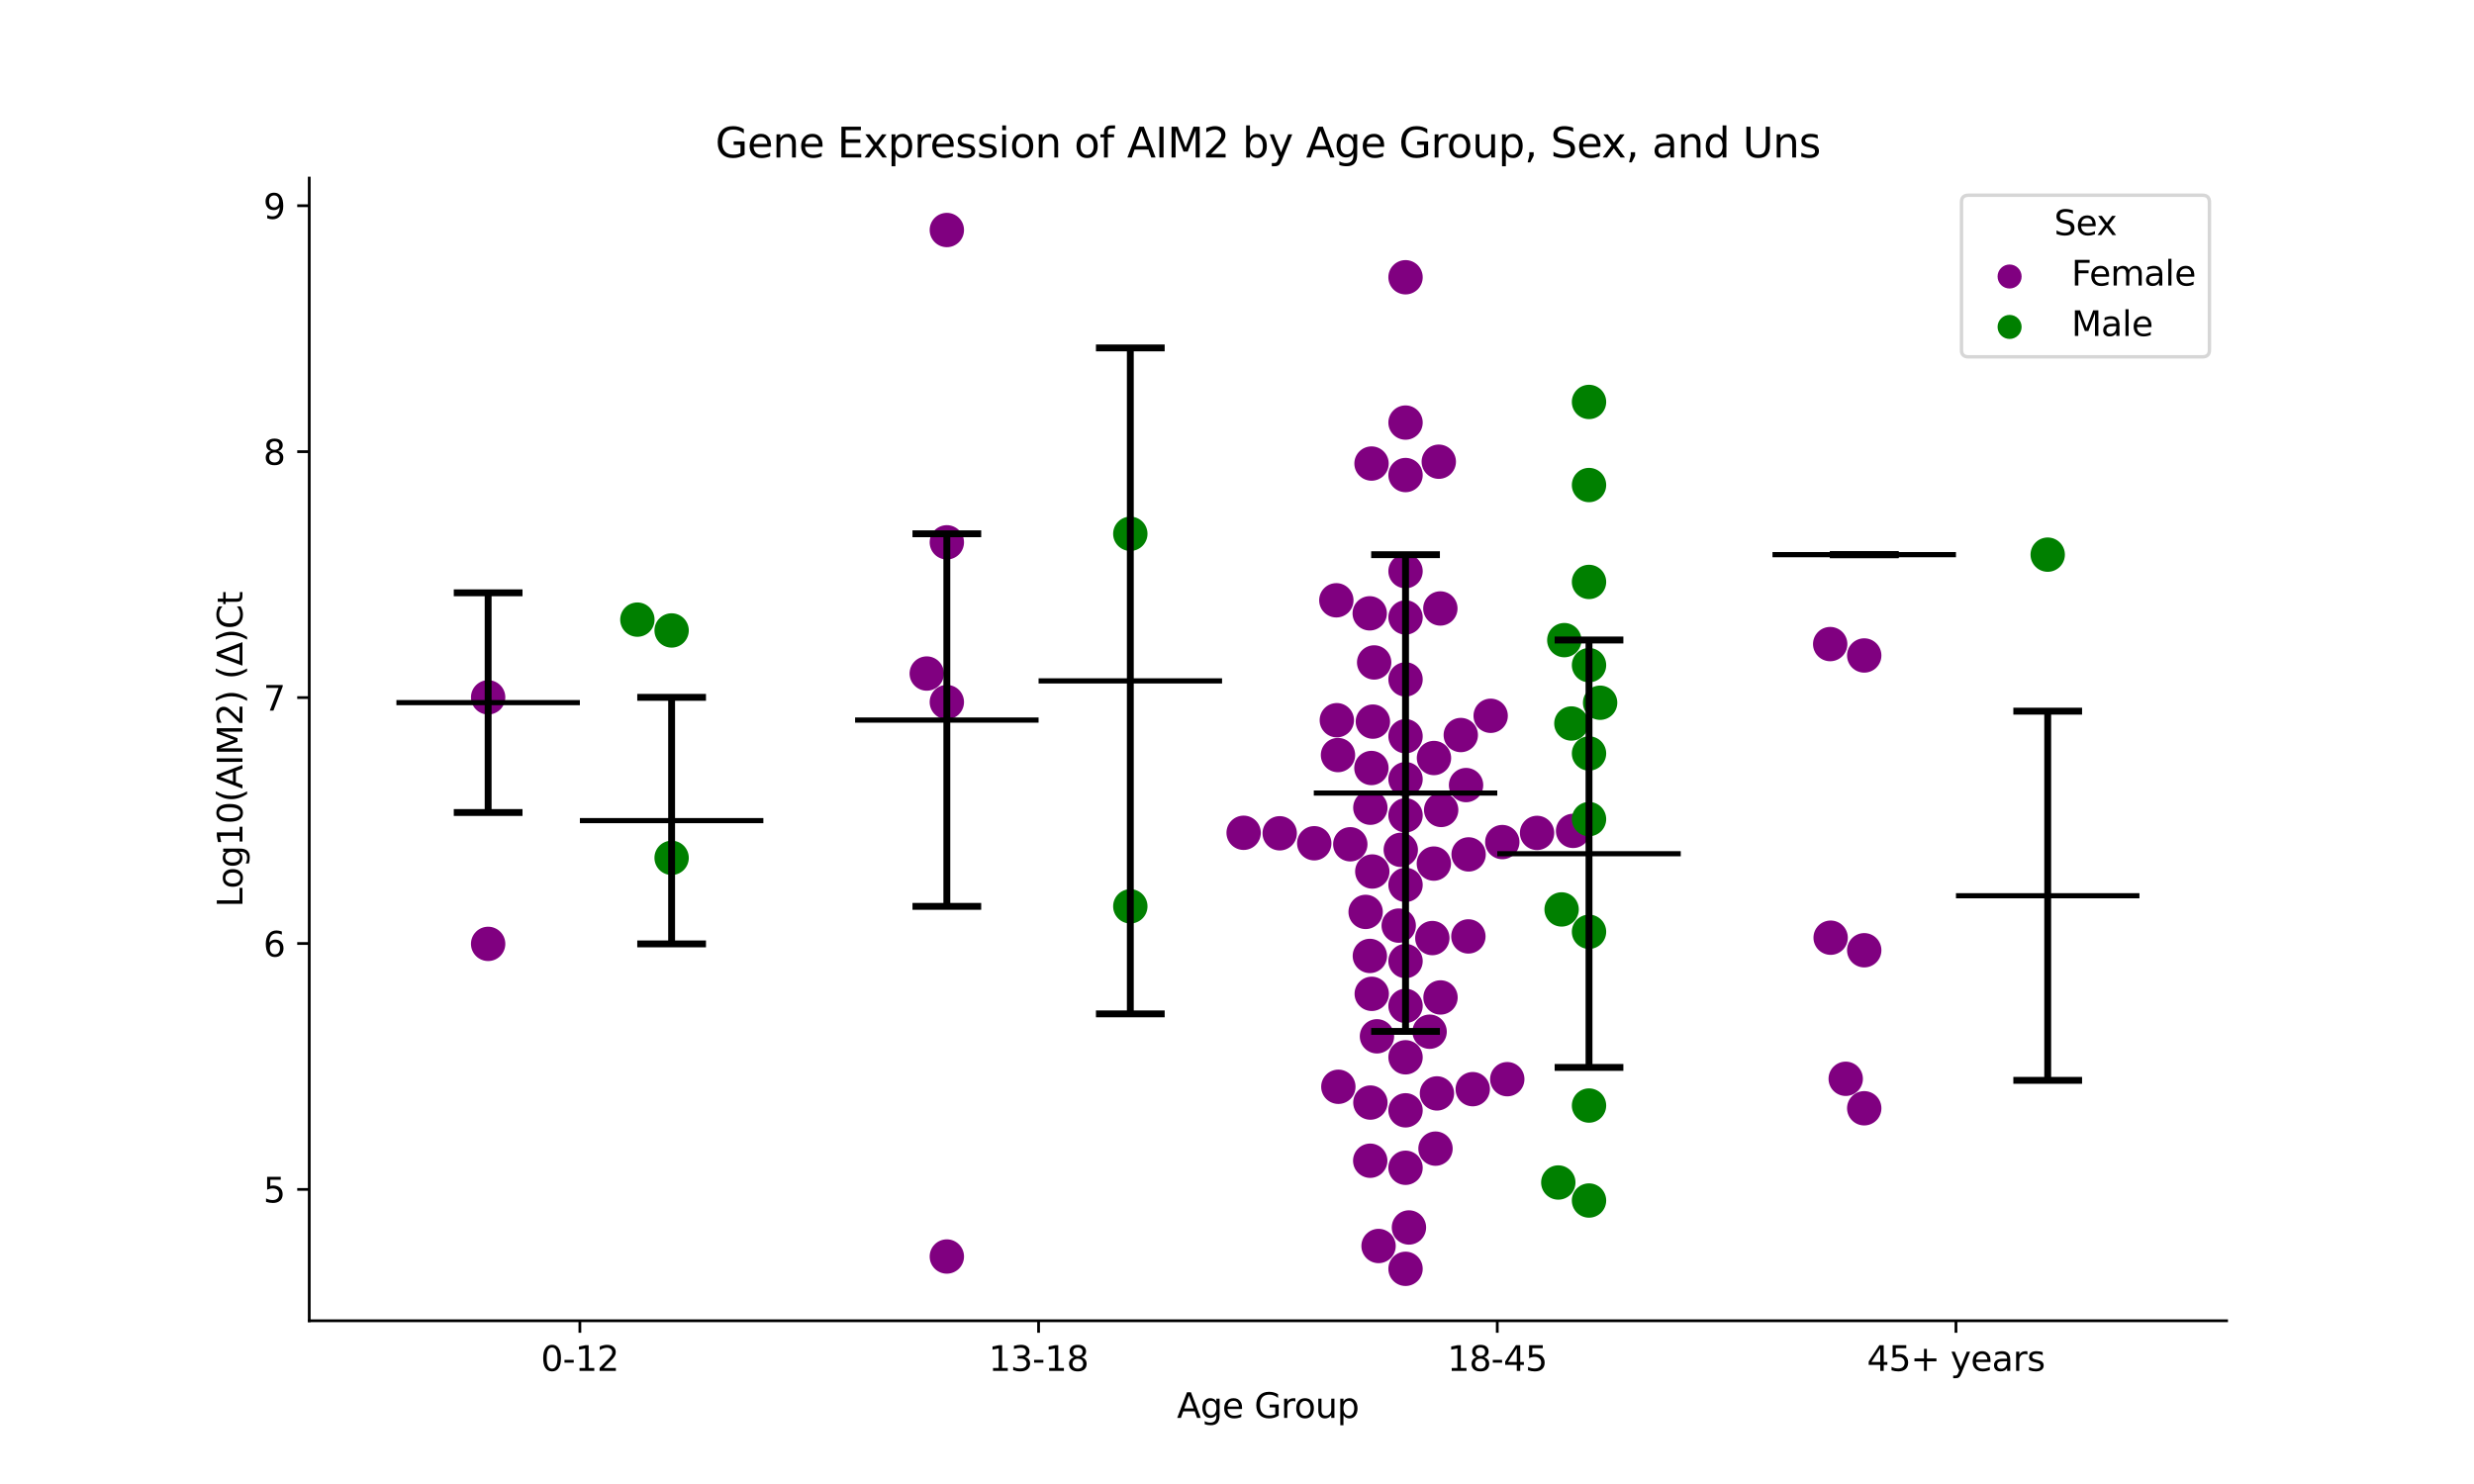 <?xml version="1.0" encoding="utf-8" standalone="no"?>
<!DOCTYPE svg PUBLIC "-//W3C//DTD SVG 1.1//EN"
  "http://www.w3.org/Graphics/SVG/1.1/DTD/svg11.dtd">
<svg xmlns:xlink="http://www.w3.org/1999/xlink" width="720pt" height="432pt" viewBox="0 0 720 432" xmlns="http://www.w3.org/2000/svg" version="1.1">
 <defs>
  <style type="text/css">*{stroke-linejoin: round; stroke-linecap: butt}</style>
 </defs>
 <g id="figure_1">
  <g id="patch_1">
   <path d="M 0 432 
L 720 432 
L 720 0 
L 0 0 
z
" style="fill: #ffffff"/>
  </g>
  <g id="axes_1">
   <g id="patch_2">
    <path d="M 90 384.48 
L 648 384.48 
L 648 51.84 
L 90 51.84 
z
" style="fill: #ffffff"/>
   </g>
   <g id="PathCollection_1">
    <defs>
     <path id="C0_0_aee8a4a859" d="M 0 5 
C 1.326 5 2.598 4.473 3.536 3.536 
C 4.473 2.598 5 1.326 5 -0 
C 5 -1.326 4.473 -2.598 3.536 -3.536 
C 2.598 -4.473 1.326 -5 0 -5 
C -1.326 -5 -2.598 -4.473 -3.536 -3.536 
C -4.473 -2.598 -5 -1.326 -5 0 
C -5 1.326 -4.473 2.598 -3.536 3.536 
C -2.598 4.473 -1.326 5 0 5 
z
"/>
    </defs>
    <g clip-path="url(#pc03e50930d)">
     <use xlink:href="#C0_0_aee8a4a859" x="142.062" y="274.77" style="fill: #800080"/>
    </g>
    <g clip-path="url(#pc03e50930d)">
     <use xlink:href="#C0_0_aee8a4a859" x="142.062" y="202.998" style="fill: #800080"/>
    </g>
   </g>
   <g id="PathCollection_2">
    <defs>
     <path id="C1_0_58b034d33e" d="M 0 5 
C 1.326 5 2.598 4.473 3.536 3.536 
C 4.473 2.598 5 1.326 5 -0 
C 5 -1.326 4.473 -2.598 3.536 -3.536 
C 2.598 -4.473 1.326 -5 0 -5 
C -1.326 -5 -2.598 -4.473 -3.536 -3.536 
C -4.473 -2.598 -5 -1.326 -5 0 
C -5 1.326 -4.473 2.598 -3.536 3.536 
C -2.598 4.473 -1.326 5 0 5 
z
"/>
    </defs>
    <g clip-path="url(#pc03e50930d)">
     <use xlink:href="#C1_0_58b034d33e" x="185.494" y="180.377" style="fill: #008000"/>
    </g>
    <g clip-path="url(#pc03e50930d)">
     <use xlink:href="#C1_0_58b034d33e" x="195.459" y="249.725" style="fill: #008000"/>
    </g>
    <g clip-path="url(#pc03e50930d)">
     <use xlink:href="#C1_0_58b034d33e" x="195.459" y="183.529" style="fill: #008000"/>
    </g>
   </g>
   <g id="PathCollection_3">
    <defs>
     <path id="C2_0_2a447f30e5" d="M 0 5 
C 1.326 5 2.598 4.473 3.536 3.536 
C 4.473 2.598 5 1.326 5 -0 
C 5 -1.326 4.473 -2.598 3.536 -3.536 
C 2.598 -4.473 1.326 -5 0 -5 
C -1.326 -5 -2.598 -4.473 -3.536 -3.536 
C -4.473 -2.598 -5 -1.326 -5 0 
C -5 1.326 -4.473 2.598 -3.536 3.536 
C -2.598 4.473 -1.326 5 0 5 
z
"/>
    </defs>
    <g clip-path="url(#pc03e50930d)">
     <use xlink:href="#C2_0_2a447f30e5" x="275.555" y="365.778" style="fill: #800080"/>
    </g>
    <g clip-path="url(#pc03e50930d)">
     <use xlink:href="#C2_0_2a447f30e5" x="275.555" y="157.874" style="fill: #800080"/>
    </g>
    <g clip-path="url(#pc03e50930d)">
     <use xlink:href="#C2_0_2a447f30e5" x="269.709" y="196.072" style="fill: #800080"/>
    </g>
    <g clip-path="url(#pc03e50930d)">
     <use xlink:href="#C2_0_2a447f30e5" x="275.555" y="66.96" style="fill: #800080"/>
    </g>
    <g clip-path="url(#pc03e50930d)">
     <use xlink:href="#C2_0_2a447f30e5" x="275.555" y="204.379" style="fill: #800080"/>
    </g>
   </g>
   <g id="PathCollection_4">
    <defs>
     <path id="C3_0_8be2eadb2b" d="M 0 5 
C 1.326 5 2.598 4.473 3.536 3.536 
C 4.473 2.598 5 1.326 5 -0 
C 5 -1.326 4.473 -2.598 3.536 -3.536 
C 2.598 -4.473 1.326 -5 0 -5 
C -1.326 -5 -2.598 -4.473 -3.536 -3.536 
C -4.473 -2.598 -5 -1.326 -5 0 
C -5 1.326 -4.473 2.598 -3.536 3.536 
C -2.598 4.473 -1.326 5 0 5 
z
"/>
    </defs>
    <g clip-path="url(#pc03e50930d)">
     <use xlink:href="#C3_0_8be2eadb2b" x="328.952" y="263.84" style="fill: #008000"/>
    </g>
    <g clip-path="url(#pc03e50930d)">
     <use xlink:href="#C3_0_8be2eadb2b" x="328.952" y="155.391" style="fill: #008000"/>
    </g>
   </g>
   <g id="PathCollection_5">
    <defs>
     <path id="C4_0_2724efb2d2" d="M 0 5 
C 1.326 5 2.598 4.473 3.536 3.536 
C 4.473 2.598 5 1.326 5 -0 
C 5 -1.326 4.473 -2.598 3.536 -3.536 
C 2.598 -4.473 1.326 -5 0 -5 
C -1.326 -5 -2.598 -4.473 -3.536 -3.536 
C -4.473 -2.598 -5 -1.326 -5 0 
C -5 1.326 -4.473 2.598 -3.536 3.536 
C -2.598 4.473 -1.326 5 0 5 
z
"/>
    </defs>
    <g clip-path="url(#pc03e50930d)">
     <use xlink:href="#C4_0_2724efb2d2" x="409.048" y="339.946" style="fill: #800080"/>
    </g>
    <g clip-path="url(#pc03e50930d)">
     <use xlink:href="#C4_0_2724efb2d2" x="389.391" y="219.803" style="fill: #800080"/>
    </g>
    <g clip-path="url(#pc03e50930d)">
     <use xlink:href="#C4_0_2724efb2d2" x="427.337" y="272.597" style="fill: #800080"/>
    </g>
    <g clip-path="url(#pc03e50930d)">
     <use xlink:href="#C4_0_2724efb2d2" x="428.607" y="317.059" style="fill: #800080"/>
    </g>
    <g clip-path="url(#pc03e50930d)">
     <use xlink:href="#C4_0_2724efb2d2" x="409.048" y="279.77" style="fill: #800080"/>
    </g>
    <g clip-path="url(#pc03e50930d)">
     <use xlink:href="#C4_0_2724efb2d2" x="409.048" y="214.321" style="fill: #800080"/>
    </g>
    <g clip-path="url(#pc03e50930d)">
     <use xlink:href="#C4_0_2724efb2d2" x="399.916" y="192.843" style="fill: #800080"/>
    </g>
    <g clip-path="url(#pc03e50930d)">
     <use xlink:href="#C4_0_2724efb2d2" x="409.048" y="323.221" style="fill: #800080"/>
    </g>
    <g clip-path="url(#pc03e50930d)">
     <use xlink:href="#C4_0_2724efb2d2" x="416.849" y="273.077" style="fill: #800080"/>
    </g>
    <g clip-path="url(#pc03e50930d)">
     <use xlink:href="#C4_0_2724efb2d2" x="397.436" y="265.461" style="fill: #800080"/>
    </g>
    <g clip-path="url(#pc03e50930d)">
     <use xlink:href="#C4_0_2724efb2d2" x="399.153" y="134.944" style="fill: #800080"/>
    </g>
    <g clip-path="url(#pc03e50930d)">
     <use xlink:href="#C4_0_2724efb2d2" x="409.048" y="226.819" style="fill: #800080"/>
    </g>
    <g clip-path="url(#pc03e50930d)">
     <use xlink:href="#C4_0_2724efb2d2" x="409.048" y="257.592" style="fill: #800080"/>
    </g>
    <g clip-path="url(#pc03e50930d)">
     <use xlink:href="#C4_0_2724efb2d2" x="407.665" y="247.399" style="fill: #800080"/>
    </g>
    <g clip-path="url(#pc03e50930d)">
     <use xlink:href="#C4_0_2724efb2d2" x="417.323" y="220.665" style="fill: #800080"/>
    </g>
    <g clip-path="url(#pc03e50930d)">
     <use xlink:href="#C4_0_2724efb2d2" x="426.663" y="228.541" style="fill: #800080"/>
    </g>
    <g clip-path="url(#pc03e50930d)">
     <use xlink:href="#C4_0_2724efb2d2" x="398.665" y="278.28" style="fill: #800080"/>
    </g>
    <g clip-path="url(#pc03e50930d)">
     <use xlink:href="#C4_0_2724efb2d2" x="400.734" y="301.677" style="fill: #800080"/>
    </g>
    <g clip-path="url(#pc03e50930d)">
     <use xlink:href="#C4_0_2724efb2d2" x="399.214" y="289.31" style="fill: #800080"/>
    </g>
    <g clip-path="url(#pc03e50930d)">
     <use xlink:href="#C4_0_2724efb2d2" x="389.054" y="209.655" style="fill: #800080"/>
    </g>
    <g clip-path="url(#pc03e50930d)">
     <use xlink:href="#C4_0_2724efb2d2" x="457.809" y="241.874" style="fill: #800080"/>
    </g>
    <g clip-path="url(#pc03e50930d)">
     <use xlink:href="#C4_0_2724efb2d2" x="409.048" y="80.713" style="fill: #800080"/>
    </g>
    <g clip-path="url(#pc03e50930d)">
     <use xlink:href="#C4_0_2724efb2d2" x="419.182" y="177.128" style="fill: #800080"/>
    </g>
    <g clip-path="url(#pc03e50930d)">
     <use xlink:href="#C4_0_2724efb2d2" x="418.188" y="318.3" style="fill: #800080"/>
    </g>
    <g clip-path="url(#pc03e50930d)">
     <use xlink:href="#C4_0_2724efb2d2" x="407.064" y="269.452" style="fill: #800080"/>
    </g>
    <g clip-path="url(#pc03e50930d)">
     <use xlink:href="#C4_0_2724efb2d2" x="399.376" y="253.699" style="fill: #800080"/>
    </g>
    <g clip-path="url(#pc03e50930d)">
     <use xlink:href="#C4_0_2724efb2d2" x="398.809" y="235.128" style="fill: #800080"/>
    </g>
    <g clip-path="url(#pc03e50930d)">
     <use xlink:href="#C4_0_2724efb2d2" x="399.118" y="223.57" style="fill: #800080"/>
    </g>
    <g clip-path="url(#pc03e50930d)">
     <use xlink:href="#C4_0_2724efb2d2" x="438.655" y="314.156" style="fill: #800080"/>
    </g>
    <g clip-path="url(#pc03e50930d)">
     <use xlink:href="#C4_0_2724efb2d2" x="409.048" y="237.345" style="fill: #800080"/>
    </g>
    <g clip-path="url(#pc03e50930d)">
     <use xlink:href="#C4_0_2724efb2d2" x="409.048" y="369.36" style="fill: #800080"/>
    </g>
    <g clip-path="url(#pc03e50930d)">
     <use xlink:href="#C4_0_2724efb2d2" x="410.04" y="357.323" style="fill: #800080"/>
    </g>
    <g clip-path="url(#pc03e50930d)">
     <use xlink:href="#C4_0_2724efb2d2" x="398.818" y="320.967" style="fill: #800080"/>
    </g>
    <g clip-path="url(#pc03e50930d)">
     <use xlink:href="#C4_0_2724efb2d2" x="372.43" y="242.578" style="fill: #800080"/>
    </g>
    <g clip-path="url(#pc03e50930d)">
     <use xlink:href="#C4_0_2724efb2d2" x="409.048" y="292.815" style="fill: #800080"/>
    </g>
    <g clip-path="url(#pc03e50930d)">
     <use xlink:href="#C4_0_2724efb2d2" x="401.199" y="362.717" style="fill: #800080"/>
    </g>
    <g clip-path="url(#pc03e50930d)">
     <use xlink:href="#C4_0_2724efb2d2" x="417.768" y="334.375" style="fill: #800080"/>
    </g>
    <g clip-path="url(#pc03e50930d)">
     <use xlink:href="#C4_0_2724efb2d2" x="388.91" y="174.751" style="fill: #800080"/>
    </g>
    <g clip-path="url(#pc03e50930d)">
     <use xlink:href="#C4_0_2724efb2d2" x="398.771" y="337.893" style="fill: #800080"/>
    </g>
    <g clip-path="url(#pc03e50930d)">
     <use xlink:href="#C4_0_2724efb2d2" x="392.974" y="245.773" style="fill: #800080"/>
    </g>
    <g clip-path="url(#pc03e50930d)">
     <use xlink:href="#C4_0_2724efb2d2" x="409.048" y="123.015" style="fill: #800080"/>
    </g>
    <g clip-path="url(#pc03e50930d)">
     <use xlink:href="#C4_0_2724efb2d2" x="416.054" y="300.336" style="fill: #800080"/>
    </g>
    <g clip-path="url(#pc03e50930d)">
     <use xlink:href="#C4_0_2724efb2d2" x="398.623" y="178.547" style="fill: #800080"/>
    </g>
    <g clip-path="url(#pc03e50930d)">
     <use xlink:href="#C4_0_2724efb2d2" x="409.048" y="197.778" style="fill: #800080"/>
    </g>
    <g clip-path="url(#pc03e50930d)">
     <use xlink:href="#C4_0_2724efb2d2" x="409.048" y="138.29" style="fill: #800080"/>
    </g>
    <g clip-path="url(#pc03e50930d)">
     <use xlink:href="#C4_0_2724efb2d2" x="389.496" y="316.366" style="fill: #800080"/>
    </g>
    <g clip-path="url(#pc03e50930d)">
     <use xlink:href="#C4_0_2724efb2d2" x="361.931" y="242.429" style="fill: #800080"/>
    </g>
    <g clip-path="url(#pc03e50930d)">
     <use xlink:href="#C4_0_2724efb2d2" x="417.29" y="251.396" style="fill: #800080"/>
    </g>
    <g clip-path="url(#pc03e50930d)">
     <use xlink:href="#C4_0_2724efb2d2" x="399.545" y="210.068" style="fill: #800080"/>
    </g>
    <g clip-path="url(#pc03e50930d)">
     <use xlink:href="#C4_0_2724efb2d2" x="433.824" y="208.371" style="fill: #800080"/>
    </g>
    <g clip-path="url(#pc03e50930d)">
     <use xlink:href="#C4_0_2724efb2d2" x="409.048" y="166.27" style="fill: #800080"/>
    </g>
    <g clip-path="url(#pc03e50930d)">
     <use xlink:href="#C4_0_2724efb2d2" x="427.407" y="248.721" style="fill: #800080"/>
    </g>
    <g clip-path="url(#pc03e50930d)">
     <use xlink:href="#C4_0_2724efb2d2" x="418.724" y="134.406" style="fill: #800080"/>
    </g>
    <g clip-path="url(#pc03e50930d)">
     <use xlink:href="#C4_0_2724efb2d2" x="409.048" y="307.785" style="fill: #800080"/>
    </g>
    <g clip-path="url(#pc03e50930d)">
     <use xlink:href="#C4_0_2724efb2d2" x="409.048" y="179.745" style="fill: #800080"/>
    </g>
    <g clip-path="url(#pc03e50930d)">
     <use xlink:href="#C4_0_2724efb2d2" x="382.479" y="245.478" style="fill: #800080"/>
    </g>
    <g clip-path="url(#pc03e50930d)">
     <use xlink:href="#C4_0_2724efb2d2" x="437.208" y="245.132" style="fill: #800080"/>
    </g>
    <g clip-path="url(#pc03e50930d)">
     <use xlink:href="#C4_0_2724efb2d2" x="425.126" y="213.972" style="fill: #800080"/>
    </g>
    <g clip-path="url(#pc03e50930d)">
     <use xlink:href="#C4_0_2724efb2d2" x="447.327" y="242.465" style="fill: #800080"/>
    </g>
    <g clip-path="url(#pc03e50930d)">
     <use xlink:href="#C4_0_2724efb2d2" x="419.227" y="290.361" style="fill: #800080"/>
    </g>
    <g clip-path="url(#pc03e50930d)">
     <use xlink:href="#C4_0_2724efb2d2" x="419.419" y="235.78" style="fill: #800080"/>
    </g>
   </g>
   <g id="PathCollection_6">
    <defs>
     <path id="C5_0_fe5c0b672f" d="M 0 5 
C 1.326 5 2.598 4.473 3.536 3.536 
C 4.473 2.598 5 1.326 5 -0 
C 5 -1.326 4.473 -2.598 3.536 -3.536 
C 2.598 -4.473 1.326 -5 0 -5 
C -1.326 -5 -2.598 -4.473 -3.536 -3.536 
C -4.473 -2.598 -5 -1.326 -5 0 
C -5 1.326 -4.473 2.598 -3.536 3.536 
C -2.598 4.473 -1.326 5 0 5 
z
"/>
    </defs>
    <g clip-path="url(#pc03e50930d)">
     <use xlink:href="#C5_0_fe5c0b672f" x="454.47" y="264.741" style="fill: #008000"/>
    </g>
    <g clip-path="url(#pc03e50930d)">
     <use xlink:href="#C5_0_fe5c0b672f" x="462.445" y="193.632" style="fill: #008000"/>
    </g>
    <g clip-path="url(#pc03e50930d)">
     <use xlink:href="#C5_0_fe5c0b672f" x="462.445" y="349.481" style="fill: #008000"/>
    </g>
    <g clip-path="url(#pc03e50930d)">
     <use xlink:href="#C5_0_fe5c0b672f" x="455.253" y="186.347" style="fill: #008000"/>
    </g>
    <g clip-path="url(#pc03e50930d)">
     <use xlink:href="#C5_0_fe5c0b672f" x="453.506" y="344.234" style="fill: #008000"/>
    </g>
    <g clip-path="url(#pc03e50930d)">
     <use xlink:href="#C5_0_fe5c0b672f" x="465.679" y="204.57" style="fill: #008000"/>
    </g>
    <g clip-path="url(#pc03e50930d)">
     <use xlink:href="#C5_0_fe5c0b672f" x="462.445" y="117.01" style="fill: #008000"/>
    </g>
    <g clip-path="url(#pc03e50930d)">
     <use xlink:href="#C5_0_fe5c0b672f" x="462.445" y="271.246" style="fill: #008000"/>
    </g>
    <g clip-path="url(#pc03e50930d)">
     <use xlink:href="#C5_0_fe5c0b672f" x="462.445" y="169.405" style="fill: #008000"/>
    </g>
    <g clip-path="url(#pc03e50930d)">
     <use xlink:href="#C5_0_fe5c0b672f" x="462.445" y="219.34" style="fill: #008000"/>
    </g>
    <g clip-path="url(#pc03e50930d)">
     <use xlink:href="#C5_0_fe5c0b672f" x="462.445" y="321.834" style="fill: #008000"/>
    </g>
    <g clip-path="url(#pc03e50930d)">
     <use xlink:href="#C5_0_fe5c0b672f" x="462.445" y="238.445" style="fill: #008000"/>
    </g>
    <g clip-path="url(#pc03e50930d)">
     <use xlink:href="#C5_0_fe5c0b672f" x="457.314" y="210.615" style="fill: #008000"/>
    </g>
    <g clip-path="url(#pc03e50930d)">
     <use xlink:href="#C5_0_fe5c0b672f" x="462.445" y="141.199" style="fill: #008000"/>
    </g>
   </g>
   <g id="PathCollection_7">
    <defs>
     <path id="C6_0_9039bfa872" d="M 0 5 
C 1.326 5 2.598 4.473 3.536 3.536 
C 4.473 2.598 5 1.326 5 -0 
C 5 -1.326 4.473 -2.598 3.536 -3.536 
C 2.598 -4.473 1.326 -5 0 -5 
C -1.326 -5 -2.598 -4.473 -3.536 -3.536 
C -4.473 -2.598 -5 -1.326 -5 0 
C -5 1.326 -4.473 2.598 -3.536 3.536 
C -2.598 4.473 -1.326 5 0 5 
z
"/>
    </defs>
    <g clip-path="url(#pc03e50930d)">
     <use xlink:href="#C6_0_9039bfa872" x="532.767" y="272.968" style="fill: #800080"/>
    </g>
    <g clip-path="url(#pc03e50930d)">
     <use xlink:href="#C6_0_9039bfa872" x="532.634" y="187.497" style="fill: #800080"/>
    </g>
    <g clip-path="url(#pc03e50930d)">
     <use xlink:href="#C6_0_9039bfa872" x="542.541" y="190.812" style="fill: #800080"/>
    </g>
    <g clip-path="url(#pc03e50930d)">
     <use xlink:href="#C6_0_9039bfa872" x="542.541" y="322.626" style="fill: #800080"/>
    </g>
    <g clip-path="url(#pc03e50930d)">
     <use xlink:href="#C6_0_9039bfa872" x="542.541" y="276.623" style="fill: #800080"/>
    </g>
    <g clip-path="url(#pc03e50930d)">
     <use xlink:href="#C6_0_9039bfa872" x="537.152" y="314.043" style="fill: #800080"/>
    </g>
   </g>
   <g id="PathCollection_8">
    <defs>
     <path id="m05506b015c" d="M 0 5 
C 1.326 5 2.598 4.473 3.536 3.536 
C 4.473 2.598 5 1.326 5 0 
C 5 -1.326 4.473 -2.598 3.536 -3.536 
C 2.598 -4.473 1.326 -5 0 -5 
C -1.326 -5 -2.598 -4.473 -3.536 -3.536 
C -4.473 -2.598 -5 -1.326 -5 0 
C -5 1.326 -4.473 2.598 -3.536 3.536 
C -2.598 4.473 -1.326 5 0 5 
z
"/>
    </defs>
    <g clip-path="url(#pc03e50930d)">
     <use xlink:href="#m05506b015c" x="595.938" y="161.461" style="fill: #008000"/>
    </g>
   </g>
   <g id="PathCollection_9"/>
   <g id="PathCollection_10"/>
   <g id="matplotlib.axis_1">
    <g id="xtick_1">
     <g id="line2d_1">
      <defs>
       <path id="m73b9cda221" d="M 0 0 
L 0 3.5 
" style="stroke: #000000; stroke-width: 0.8"/>
      </defs>
      <g>
       <use xlink:href="#m73b9cda221" x="168.761" y="384.48" style="stroke: #000000; stroke-width: 0.8"/>
      </g>
     </g>
     <g id="text_1">
      <!-- 0-12 -->
      <g transform="translate(157.413 399.078) scale(0.1 -0.1)">
       <defs>
        <path id="DejaVuSans-30" d="M 2034 4250 
Q 1547 4250 1301 3770 
Q 1056 3291 1056 2328 
Q 1056 1369 1301 889 
Q 1547 409 2034 409 
Q 2525 409 2770 889 
Q 3016 1369 3016 2328 
Q 3016 3291 2770 3770 
Q 2525 4250 2034 4250 
z
M 2034 4750 
Q 2819 4750 3233 4129 
Q 3647 3509 3647 2328 
Q 3647 1150 3233 529 
Q 2819 -91 2034 -91 
Q 1250 -91 836 529 
Q 422 1150 422 2328 
Q 422 3509 836 4129 
Q 1250 4750 2034 4750 
z
" transform="scale(0.016)"/>
        <path id="DejaVuSans-2d" d="M 313 2009 
L 1997 2009 
L 1997 1497 
L 313 1497 
L 313 2009 
z
" transform="scale(0.016)"/>
        <path id="DejaVuSans-31" d="M 794 531 
L 1825 531 
L 1825 4091 
L 703 3866 
L 703 4441 
L 1819 4666 
L 2450 4666 
L 2450 531 
L 3481 531 
L 3481 0 
L 794 0 
L 794 531 
z
" transform="scale(0.016)"/>
        <path id="DejaVuSans-32" d="M 1228 531 
L 3431 531 
L 3431 0 
L 469 0 
L 469 531 
Q 828 903 1448 1529 
Q 2069 2156 2228 2338 
Q 2531 2678 2651 2914 
Q 2772 3150 2772 3378 
Q 2772 3750 2511 3984 
Q 2250 4219 1831 4219 
Q 1534 4219 1204 4116 
Q 875 4013 500 3803 
L 500 4441 
Q 881 4594 1212 4672 
Q 1544 4750 1819 4750 
Q 2544 4750 2975 4387 
Q 3406 4025 3406 3419 
Q 3406 3131 3298 2873 
Q 3191 2616 2906 2266 
Q 2828 2175 2409 1742 
Q 1991 1309 1228 531 
z
" transform="scale(0.016)"/>
       </defs>
       <use xlink:href="#DejaVuSans-30"/>
       <use xlink:href="#DejaVuSans-2d" x="63.623"/>
       <use xlink:href="#DejaVuSans-31" x="99.707"/>
       <use xlink:href="#DejaVuSans-32" x="163.33"/>
      </g>
     </g>
    </g>
    <g id="xtick_2">
     <g id="line2d_2">
      <g>
       <use xlink:href="#m73b9cda221" x="302.254" y="384.48" style="stroke: #000000; stroke-width: 0.8"/>
      </g>
     </g>
     <g id="text_2">
      <!-- 13-18 -->
      <g transform="translate(287.725 399.078) scale(0.1 -0.1)">
       <defs>
        <path id="DejaVuSans-33" d="M 2597 2516 
Q 3050 2419 3304 2112 
Q 3559 1806 3559 1356 
Q 3559 666 3084 287 
Q 2609 -91 1734 -91 
Q 1441 -91 1130 -33 
Q 819 25 488 141 
L 488 750 
Q 750 597 1062 519 
Q 1375 441 1716 441 
Q 2309 441 2620 675 
Q 2931 909 2931 1356 
Q 2931 1769 2642 2001 
Q 2353 2234 1838 2234 
L 1294 2234 
L 1294 2753 
L 1863 2753 
Q 2328 2753 2575 2939 
Q 2822 3125 2822 3475 
Q 2822 3834 2567 4026 
Q 2313 4219 1838 4219 
Q 1578 4219 1281 4162 
Q 984 4106 628 3988 
L 628 4550 
Q 988 4650 1302 4700 
Q 1616 4750 1894 4750 
Q 2613 4750 3031 4423 
Q 3450 4097 3450 3541 
Q 3450 3153 3228 2886 
Q 3006 2619 2597 2516 
z
" transform="scale(0.016)"/>
        <path id="DejaVuSans-38" d="M 2034 2216 
Q 1584 2216 1326 1975 
Q 1069 1734 1069 1313 
Q 1069 891 1326 650 
Q 1584 409 2034 409 
Q 2484 409 2743 651 
Q 3003 894 3003 1313 
Q 3003 1734 2745 1975 
Q 2488 2216 2034 2216 
z
M 1403 2484 
Q 997 2584 770 2862 
Q 544 3141 544 3541 
Q 544 4100 942 4425 
Q 1341 4750 2034 4750 
Q 2731 4750 3128 4425 
Q 3525 4100 3525 3541 
Q 3525 3141 3298 2862 
Q 3072 2584 2669 2484 
Q 3125 2378 3379 2068 
Q 3634 1759 3634 1313 
Q 3634 634 3220 271 
Q 2806 -91 2034 -91 
Q 1263 -91 848 271 
Q 434 634 434 1313 
Q 434 1759 690 2068 
Q 947 2378 1403 2484 
z
M 1172 3481 
Q 1172 3119 1398 2916 
Q 1625 2713 2034 2713 
Q 2441 2713 2670 2916 
Q 2900 3119 2900 3481 
Q 2900 3844 2670 4047 
Q 2441 4250 2034 4250 
Q 1625 4250 1398 4047 
Q 1172 3844 1172 3481 
z
" transform="scale(0.016)"/>
       </defs>
       <use xlink:href="#DejaVuSans-31"/>
       <use xlink:href="#DejaVuSans-33" x="63.623"/>
       <use xlink:href="#DejaVuSans-2d" x="127.246"/>
       <use xlink:href="#DejaVuSans-31" x="163.33"/>
       <use xlink:href="#DejaVuSans-38" x="226.953"/>
      </g>
     </g>
    </g>
    <g id="xtick_3">
     <g id="line2d_3">
      <g>
       <use xlink:href="#m73b9cda221" x="435.746" y="384.48" style="stroke: #000000; stroke-width: 0.8"/>
      </g>
     </g>
     <g id="text_3">
      <!-- 18-45 -->
      <g transform="translate(421.218 399.078) scale(0.1 -0.1)">
       <defs>
        <path id="DejaVuSans-34" d="M 2419 4116 
L 825 1625 
L 2419 1625 
L 2419 4116 
z
M 2253 4666 
L 3047 4666 
L 3047 1625 
L 3713 1625 
L 3713 1100 
L 3047 1100 
L 3047 0 
L 2419 0 
L 2419 1100 
L 313 1100 
L 313 1709 
L 2253 4666 
z
" transform="scale(0.016)"/>
        <path id="DejaVuSans-35" d="M 691 4666 
L 3169 4666 
L 3169 4134 
L 1269 4134 
L 1269 2991 
Q 1406 3038 1543 3061 
Q 1681 3084 1819 3084 
Q 2600 3084 3056 2656 
Q 3513 2228 3513 1497 
Q 3513 744 3044 326 
Q 2575 -91 1722 -91 
Q 1428 -91 1123 -41 
Q 819 9 494 109 
L 494 744 
Q 775 591 1075 516 
Q 1375 441 1709 441 
Q 2250 441 2565 725 
Q 2881 1009 2881 1497 
Q 2881 1984 2565 2268 
Q 2250 2553 1709 2553 
Q 1456 2553 1204 2497 
Q 953 2441 691 2322 
L 691 4666 
z
" transform="scale(0.016)"/>
       </defs>
       <use xlink:href="#DejaVuSans-31"/>
       <use xlink:href="#DejaVuSans-38" x="63.623"/>
       <use xlink:href="#DejaVuSans-2d" x="127.246"/>
       <use xlink:href="#DejaVuSans-34" x="163.33"/>
       <use xlink:href="#DejaVuSans-35" x="226.953"/>
      </g>
     </g>
    </g>
    <g id="xtick_4">
     <g id="line2d_4">
      <g>
       <use xlink:href="#m73b9cda221" x="569.239" y="384.48" style="stroke: #000000; stroke-width: 0.8"/>
      </g>
     </g>
     <g id="text_4">
      <!-- 45+ years -->
      <g transform="translate(543.338 399.078) scale(0.1 -0.1)">
       <defs>
        <path id="DejaVuSans-2b" d="M 2944 4013 
L 2944 2272 
L 4684 2272 
L 4684 1741 
L 2944 1741 
L 2944 0 
L 2419 0 
L 2419 1741 
L 678 1741 
L 678 2272 
L 2419 2272 
L 2419 4013 
L 2944 4013 
z
" transform="scale(0.016)"/>
        <path id="DejaVuSans-20" transform="scale(0.016)"/>
        <path id="DejaVuSans-79" d="M 2059 -325 
Q 1816 -950 1584 -1140 
Q 1353 -1331 966 -1331 
L 506 -1331 
L 506 -850 
L 844 -850 
Q 1081 -850 1212 -737 
Q 1344 -625 1503 -206 
L 1606 56 
L 191 3500 
L 800 3500 
L 1894 763 
L 2988 3500 
L 3597 3500 
L 2059 -325 
z
" transform="scale(0.016)"/>
        <path id="DejaVuSans-65" d="M 3597 1894 
L 3597 1613 
L 953 1613 
Q 991 1019 1311 708 
Q 1631 397 2203 397 
Q 2534 397 2845 478 
Q 3156 559 3463 722 
L 3463 178 
Q 3153 47 2828 -22 
Q 2503 -91 2169 -91 
Q 1331 -91 842 396 
Q 353 884 353 1716 
Q 353 2575 817 3079 
Q 1281 3584 2069 3584 
Q 2775 3584 3186 3129 
Q 3597 2675 3597 1894 
z
M 3022 2063 
Q 3016 2534 2758 2815 
Q 2500 3097 2075 3097 
Q 1594 3097 1305 2825 
Q 1016 2553 972 2059 
L 3022 2063 
z
" transform="scale(0.016)"/>
        <path id="DejaVuSans-61" d="M 2194 1759 
Q 1497 1759 1228 1600 
Q 959 1441 959 1056 
Q 959 750 1161 570 
Q 1363 391 1709 391 
Q 2188 391 2477 730 
Q 2766 1069 2766 1631 
L 2766 1759 
L 2194 1759 
z
M 3341 1997 
L 3341 0 
L 2766 0 
L 2766 531 
Q 2569 213 2275 61 
Q 1981 -91 1556 -91 
Q 1019 -91 701 211 
Q 384 513 384 1019 
Q 384 1609 779 1909 
Q 1175 2209 1959 2209 
L 2766 2209 
L 2766 2266 
Q 2766 2663 2505 2880 
Q 2244 3097 1772 3097 
Q 1472 3097 1187 3025 
Q 903 2953 641 2809 
L 641 3341 
Q 956 3463 1253 3523 
Q 1550 3584 1831 3584 
Q 2591 3584 2966 3190 
Q 3341 2797 3341 1997 
z
" transform="scale(0.016)"/>
        <path id="DejaVuSans-72" d="M 2631 2963 
Q 2534 3019 2420 3045 
Q 2306 3072 2169 3072 
Q 1681 3072 1420 2755 
Q 1159 2438 1159 1844 
L 1159 0 
L 581 0 
L 581 3500 
L 1159 3500 
L 1159 2956 
Q 1341 3275 1631 3429 
Q 1922 3584 2338 3584 
Q 2397 3584 2469 3576 
Q 2541 3569 2628 3553 
L 2631 2963 
z
" transform="scale(0.016)"/>
        <path id="DejaVuSans-73" d="M 2834 3397 
L 2834 2853 
Q 2591 2978 2328 3040 
Q 2066 3103 1784 3103 
Q 1356 3103 1142 2972 
Q 928 2841 928 2578 
Q 928 2378 1081 2264 
Q 1234 2150 1697 2047 
L 1894 2003 
Q 2506 1872 2764 1633 
Q 3022 1394 3022 966 
Q 3022 478 2636 193 
Q 2250 -91 1575 -91 
Q 1294 -91 989 -36 
Q 684 19 347 128 
L 347 722 
Q 666 556 975 473 
Q 1284 391 1588 391 
Q 1994 391 2212 530 
Q 2431 669 2431 922 
Q 2431 1156 2273 1281 
Q 2116 1406 1581 1522 
L 1381 1569 
Q 847 1681 609 1914 
Q 372 2147 372 2553 
Q 372 3047 722 3315 
Q 1072 3584 1716 3584 
Q 2034 3584 2315 3537 
Q 2597 3491 2834 3397 
z
" transform="scale(0.016)"/>
       </defs>
       <use xlink:href="#DejaVuSans-34"/>
       <use xlink:href="#DejaVuSans-35" x="63.623"/>
       <use xlink:href="#DejaVuSans-2b" x="127.246"/>
       <use xlink:href="#DejaVuSans-20" x="211.035"/>
       <use xlink:href="#DejaVuSans-79" x="242.822"/>
       <use xlink:href="#DejaVuSans-65" x="302.002"/>
       <use xlink:href="#DejaVuSans-61" x="363.525"/>
       <use xlink:href="#DejaVuSans-72" x="424.805"/>
       <use xlink:href="#DejaVuSans-73" x="465.918"/>
      </g>
     </g>
    </g>
    <g id="text_5">
     <!-- Age Group -->
     <g transform="translate(342.52 412.757) scale(0.1 -0.1)">
      <defs>
       <path id="DejaVuSans-41" d="M 2188 4044 
L 1331 1722 
L 3047 1722 
L 2188 4044 
z
M 1831 4666 
L 2547 4666 
L 4325 0 
L 3669 0 
L 3244 1197 
L 1141 1197 
L 716 0 
L 50 0 
L 1831 4666 
z
" transform="scale(0.016)"/>
       <path id="DejaVuSans-67" d="M 2906 1791 
Q 2906 2416 2648 2759 
Q 2391 3103 1925 3103 
Q 1463 3103 1205 2759 
Q 947 2416 947 1791 
Q 947 1169 1205 825 
Q 1463 481 1925 481 
Q 2391 481 2648 825 
Q 2906 1169 2906 1791 
z
M 3481 434 
Q 3481 -459 3084 -895 
Q 2688 -1331 1869 -1331 
Q 1566 -1331 1297 -1286 
Q 1028 -1241 775 -1147 
L 775 -588 
Q 1028 -725 1275 -790 
Q 1522 -856 1778 -856 
Q 2344 -856 2625 -561 
Q 2906 -266 2906 331 
L 2906 616 
Q 2728 306 2450 153 
Q 2172 0 1784 0 
Q 1141 0 747 490 
Q 353 981 353 1791 
Q 353 2603 747 3093 
Q 1141 3584 1784 3584 
Q 2172 3584 2450 3431 
Q 2728 3278 2906 2969 
L 2906 3500 
L 3481 3500 
L 3481 434 
z
" transform="scale(0.016)"/>
       <path id="DejaVuSans-47" d="M 3809 666 
L 3809 1919 
L 2778 1919 
L 2778 2438 
L 4434 2438 
L 4434 434 
Q 4069 175 3628 42 
Q 3188 -91 2688 -91 
Q 1594 -91 976 548 
Q 359 1188 359 2328 
Q 359 3472 976 4111 
Q 1594 4750 2688 4750 
Q 3144 4750 3555 4637 
Q 3966 4525 4313 4306 
L 4313 3634 
Q 3963 3931 3569 4081 
Q 3175 4231 2741 4231 
Q 1884 4231 1454 3753 
Q 1025 3275 1025 2328 
Q 1025 1384 1454 906 
Q 1884 428 2741 428 
Q 3075 428 3337 486 
Q 3600 544 3809 666 
z
" transform="scale(0.016)"/>
       <path id="DejaVuSans-6f" d="M 1959 3097 
Q 1497 3097 1228 2736 
Q 959 2375 959 1747 
Q 959 1119 1226 758 
Q 1494 397 1959 397 
Q 2419 397 2687 759 
Q 2956 1122 2956 1747 
Q 2956 2369 2687 2733 
Q 2419 3097 1959 3097 
z
M 1959 3584 
Q 2709 3584 3137 3096 
Q 3566 2609 3566 1747 
Q 3566 888 3137 398 
Q 2709 -91 1959 -91 
Q 1206 -91 779 398 
Q 353 888 353 1747 
Q 353 2609 779 3096 
Q 1206 3584 1959 3584 
z
" transform="scale(0.016)"/>
       <path id="DejaVuSans-75" d="M 544 1381 
L 544 3500 
L 1119 3500 
L 1119 1403 
Q 1119 906 1312 657 
Q 1506 409 1894 409 
Q 2359 409 2629 706 
Q 2900 1003 2900 1516 
L 2900 3500 
L 3475 3500 
L 3475 0 
L 2900 0 
L 2900 538 
Q 2691 219 2414 64 
Q 2138 -91 1772 -91 
Q 1169 -91 856 284 
Q 544 659 544 1381 
z
M 1991 3584 
L 1991 3584 
z
" transform="scale(0.016)"/>
       <path id="DejaVuSans-70" d="M 1159 525 
L 1159 -1331 
L 581 -1331 
L 581 3500 
L 1159 3500 
L 1159 2969 
Q 1341 3281 1617 3432 
Q 1894 3584 2278 3584 
Q 2916 3584 3314 3078 
Q 3713 2572 3713 1747 
Q 3713 922 3314 415 
Q 2916 -91 2278 -91 
Q 1894 -91 1617 61 
Q 1341 213 1159 525 
z
M 3116 1747 
Q 3116 2381 2855 2742 
Q 2594 3103 2138 3103 
Q 1681 3103 1420 2742 
Q 1159 2381 1159 1747 
Q 1159 1113 1420 752 
Q 1681 391 2138 391 
Q 2594 391 2855 752 
Q 3116 1113 3116 1747 
z
" transform="scale(0.016)"/>
      </defs>
      <use xlink:href="#DejaVuSans-41"/>
      <use xlink:href="#DejaVuSans-67" x="68.408"/>
      <use xlink:href="#DejaVuSans-65" x="131.885"/>
      <use xlink:href="#DejaVuSans-20" x="193.408"/>
      <use xlink:href="#DejaVuSans-47" x="225.195"/>
      <use xlink:href="#DejaVuSans-72" x="302.686"/>
      <use xlink:href="#DejaVuSans-6f" x="341.549"/>
      <use xlink:href="#DejaVuSans-75" x="402.73"/>
      <use xlink:href="#DejaVuSans-70" x="466.109"/>
     </g>
    </g>
   </g>
   <g id="matplotlib.axis_2">
    <g id="ytick_1">
     <g id="line2d_5">
      <defs>
       <path id="mb54066a7b5" d="M 0 0 
L -3.5 0 
" style="stroke: #000000; stroke-width: 0.8"/>
      </defs>
      <g>
       <use xlink:href="#mb54066a7b5" x="90" y="346.246" style="stroke: #000000; stroke-width: 0.8"/>
      </g>
     </g>
     <g id="text_6">
      <!-- 5 -->
      <g transform="translate(76.638 350.045) scale(0.1 -0.1)">
       <use xlink:href="#DejaVuSans-35"/>
      </g>
     </g>
    </g>
    <g id="ytick_2">
     <g id="line2d_6">
      <g>
       <use xlink:href="#mb54066a7b5" x="90" y="274.658" style="stroke: #000000; stroke-width: 0.8"/>
      </g>
     </g>
     <g id="text_7">
      <!-- 6 -->
      <g transform="translate(76.638 278.457) scale(0.1 -0.1)">
       <defs>
        <path id="DejaVuSans-36" d="M 2113 2584 
Q 1688 2584 1439 2293 
Q 1191 2003 1191 1497 
Q 1191 994 1439 701 
Q 1688 409 2113 409 
Q 2538 409 2786 701 
Q 3034 994 3034 1497 
Q 3034 2003 2786 2293 
Q 2538 2584 2113 2584 
z
M 3366 4563 
L 3366 3988 
Q 3128 4100 2886 4159 
Q 2644 4219 2406 4219 
Q 1781 4219 1451 3797 
Q 1122 3375 1075 2522 
Q 1259 2794 1537 2939 
Q 1816 3084 2150 3084 
Q 2853 3084 3261 2657 
Q 3669 2231 3669 1497 
Q 3669 778 3244 343 
Q 2819 -91 2113 -91 
Q 1303 -91 875 529 
Q 447 1150 447 2328 
Q 447 3434 972 4092 
Q 1497 4750 2381 4750 
Q 2619 4750 2861 4703 
Q 3103 4656 3366 4563 
z
" transform="scale(0.016)"/>
       </defs>
       <use xlink:href="#DejaVuSans-36"/>
      </g>
     </g>
    </g>
    <g id="ytick_3">
     <g id="line2d_7">
      <g>
       <use xlink:href="#mb54066a7b5" x="90" y="203.069" style="stroke: #000000; stroke-width: 0.8"/>
      </g>
     </g>
     <g id="text_8">
      <!-- 7 -->
      <g transform="translate(76.638 206.868) scale(0.1 -0.1)">
       <defs>
        <path id="DejaVuSans-37" d="M 525 4666 
L 3525 4666 
L 3525 4397 
L 1831 0 
L 1172 0 
L 2766 4134 
L 525 4134 
L 525 4666 
z
" transform="scale(0.016)"/>
       </defs>
       <use xlink:href="#DejaVuSans-37"/>
      </g>
     </g>
    </g>
    <g id="ytick_4">
     <g id="line2d_8">
      <g>
       <use xlink:href="#mb54066a7b5" x="90" y="131.481" style="stroke: #000000; stroke-width: 0.8"/>
      </g>
     </g>
     <g id="text_9">
      <!-- 8 -->
      <g transform="translate(76.638 135.28) scale(0.1 -0.1)">
       <use xlink:href="#DejaVuSans-38"/>
      </g>
     </g>
    </g>
    <g id="ytick_5">
     <g id="line2d_9">
      <g>
       <use xlink:href="#mb54066a7b5" x="90" y="59.892" style="stroke: #000000; stroke-width: 0.8"/>
      </g>
     </g>
     <g id="text_10">
      <!-- 9 -->
      <g transform="translate(76.638 63.691) scale(0.1 -0.1)">
       <defs>
        <path id="DejaVuSans-39" d="M 703 97 
L 703 672 
Q 941 559 1184 500 
Q 1428 441 1663 441 
Q 2288 441 2617 861 
Q 2947 1281 2994 2138 
Q 2813 1869 2534 1725 
Q 2256 1581 1919 1581 
Q 1219 1581 811 2004 
Q 403 2428 403 3163 
Q 403 3881 828 4315 
Q 1253 4750 1959 4750 
Q 2769 4750 3195 4129 
Q 3622 3509 3622 2328 
Q 3622 1225 3098 567 
Q 2575 -91 1691 -91 
Q 1453 -91 1209 -44 
Q 966 3 703 97 
z
M 1959 2075 
Q 2384 2075 2632 2365 
Q 2881 2656 2881 3163 
Q 2881 3666 2632 3958 
Q 2384 4250 1959 4250 
Q 1534 4250 1286 3958 
Q 1038 3666 1038 3163 
Q 1038 2656 1286 2365 
Q 1534 2075 1959 2075 
z
" transform="scale(0.016)"/>
       </defs>
       <use xlink:href="#DejaVuSans-39"/>
      </g>
     </g>
    </g>
    <g id="text_11">
     <!-- Log10(AIM2) (Δ)Ct -->
     <g transform="translate(70.558 264.109) rotate(-90) scale(0.1 -0.1)">
      <defs>
       <path id="DejaVuSans-4c" d="M 628 4666 
L 1259 4666 
L 1259 531 
L 3531 531 
L 3531 0 
L 628 0 
L 628 4666 
z
" transform="scale(0.016)"/>
       <path id="DejaVuSans-28" d="M 1984 4856 
Q 1566 4138 1362 3434 
Q 1159 2731 1159 2009 
Q 1159 1288 1364 580 
Q 1569 -128 1984 -844 
L 1484 -844 
Q 1016 -109 783 600 
Q 550 1309 550 2009 
Q 550 2706 781 3412 
Q 1013 4119 1484 4856 
L 1984 4856 
z
" transform="scale(0.016)"/>
       <path id="DejaVuSans-49" d="M 628 4666 
L 1259 4666 
L 1259 0 
L 628 0 
L 628 4666 
z
" transform="scale(0.016)"/>
       <path id="DejaVuSans-4d" d="M 628 4666 
L 1569 4666 
L 2759 1491 
L 3956 4666 
L 4897 4666 
L 4897 0 
L 4281 0 
L 4281 4097 
L 3078 897 
L 2444 897 
L 1241 4097 
L 1241 0 
L 628 0 
L 628 4666 
z
" transform="scale(0.016)"/>
       <path id="DejaVuSans-29" d="M 513 4856 
L 1013 4856 
Q 1481 4119 1714 3412 
Q 1947 2706 1947 2009 
Q 1947 1309 1714 600 
Q 1481 -109 1013 -844 
L 513 -844 
Q 928 -128 1133 580 
Q 1338 1288 1338 2009 
Q 1338 2731 1133 3434 
Q 928 4138 513 4856 
z
" transform="scale(0.016)"/>
       <path id="DejaVuSans-394" d="M 2188 4044 
L 906 525 
L 3472 525 
L 2188 4044 
z
M 50 0 
L 1831 4666 
L 2547 4666 
L 4325 0 
L 50 0 
z
" transform="scale(0.016)"/>
       <path id="DejaVuSans-43" d="M 4122 4306 
L 4122 3641 
Q 3803 3938 3442 4084 
Q 3081 4231 2675 4231 
Q 1875 4231 1450 3742 
Q 1025 3253 1025 2328 
Q 1025 1406 1450 917 
Q 1875 428 2675 428 
Q 3081 428 3442 575 
Q 3803 722 4122 1019 
L 4122 359 
Q 3791 134 3420 21 
Q 3050 -91 2638 -91 
Q 1578 -91 968 557 
Q 359 1206 359 2328 
Q 359 3453 968 4101 
Q 1578 4750 2638 4750 
Q 3056 4750 3426 4639 
Q 3797 4528 4122 4306 
z
" transform="scale(0.016)"/>
       <path id="DejaVuSans-74" d="M 1172 4494 
L 1172 3500 
L 2356 3500 
L 2356 3053 
L 1172 3053 
L 1172 1153 
Q 1172 725 1289 603 
Q 1406 481 1766 481 
L 2356 481 
L 2356 0 
L 1766 0 
Q 1100 0 847 248 
Q 594 497 594 1153 
L 594 3053 
L 172 3053 
L 172 3500 
L 594 3500 
L 594 4494 
L 1172 4494 
z
" transform="scale(0.016)"/>
      </defs>
      <use xlink:href="#DejaVuSans-4c"/>
      <use xlink:href="#DejaVuSans-6f" x="53.963"/>
      <use xlink:href="#DejaVuSans-67" x="115.145"/>
      <use xlink:href="#DejaVuSans-31" x="178.621"/>
      <use xlink:href="#DejaVuSans-30" x="242.244"/>
      <use xlink:href="#DejaVuSans-28" x="305.867"/>
      <use xlink:href="#DejaVuSans-41" x="344.881"/>
      <use xlink:href="#DejaVuSans-49" x="413.289"/>
      <use xlink:href="#DejaVuSans-4d" x="442.781"/>
      <use xlink:href="#DejaVuSans-32" x="529.061"/>
      <use xlink:href="#DejaVuSans-29" x="592.684"/>
      <use xlink:href="#DejaVuSans-20" x="631.697"/>
      <use xlink:href="#DejaVuSans-28" x="663.484"/>
      <use xlink:href="#DejaVuSans-394" x="702.498"/>
      <use xlink:href="#DejaVuSans-29" x="770.906"/>
      <use xlink:href="#DejaVuSans-43" x="809.92"/>
      <use xlink:href="#DejaVuSans-74" x="879.744"/>
     </g>
    </g>
   </g>
   <g id="LineCollection_1">
    <path d="M 142.062 236.518 
L 142.062 172.57 
" clip-path="url(#pc03e50930d)" style="fill: none; stroke: #000000; stroke-width: 2"/>
   </g>
   <g id="line2d_10">
    <defs>
     <path id="m0fcedd0b80" d="M 10 0 
L -10 -0 
" style="stroke: #000000; stroke-width: 2"/>
    </defs>
    <g clip-path="url(#pc03e50930d)">
     <use xlink:href="#m0fcedd0b80" x="142.062" y="236.518" style="stroke: #000000; stroke-width: 2"/>
    </g>
   </g>
   <g id="line2d_11">
    <g clip-path="url(#pc03e50930d)">
     <use xlink:href="#m0fcedd0b80" x="142.062" y="172.57" style="stroke: #000000; stroke-width: 2"/>
    </g>
   </g>
   <g id="LineCollection_2">
    <path d="M 115.364 204.544 
L 168.761 204.544 
" clip-path="url(#pc03e50930d)" style="fill: none; stroke: #000000; stroke-width: 1.5"/>
   </g>
   <g id="LineCollection_3">
    <path d="M 195.459 274.77 
L 195.459 202.998 
" clip-path="url(#pc03e50930d)" style="fill: none; stroke: #000000; stroke-width: 2"/>
   </g>
   <g id="line2d_12">
    <g clip-path="url(#pc03e50930d)">
     <use xlink:href="#m0fcedd0b80" x="195.459" y="274.77" style="stroke: #000000; stroke-width: 2"/>
    </g>
   </g>
   <g id="line2d_13">
    <g clip-path="url(#pc03e50930d)">
     <use xlink:href="#m0fcedd0b80" x="195.459" y="202.998" style="stroke: #000000; stroke-width: 2"/>
    </g>
   </g>
   <g id="LineCollection_4">
    <path d="M 168.761 238.884 
L 222.158 238.884 
" clip-path="url(#pc03e50930d)" style="fill: none; stroke: #000000; stroke-width: 1.5"/>
   </g>
   <g id="LineCollection_5">
    <path d="M 275.555 263.84 
L 275.555 155.391 
" clip-path="url(#pc03e50930d)" style="fill: none; stroke: #000000; stroke-width: 2"/>
   </g>
   <g id="line2d_14">
    <g clip-path="url(#pc03e50930d)">
     <use xlink:href="#m0fcedd0b80" x="275.555" y="263.84" style="stroke: #000000; stroke-width: 2"/>
    </g>
   </g>
   <g id="line2d_15">
    <g clip-path="url(#pc03e50930d)">
     <use xlink:href="#m0fcedd0b80" x="275.555" y="155.391" style="stroke: #000000; stroke-width: 2"/>
    </g>
   </g>
   <g id="LineCollection_6">
    <path d="M 248.856 209.615 
L 302.254 209.615 
" clip-path="url(#pc03e50930d)" style="fill: none; stroke: #000000; stroke-width: 1.5"/>
   </g>
   <g id="LineCollection_7">
    <path d="M 328.952 295.141 
L 328.952 101.285 
" clip-path="url(#pc03e50930d)" style="fill: none; stroke: #000000; stroke-width: 2"/>
   </g>
   <g id="line2d_16">
    <g clip-path="url(#pc03e50930d)">
     <use xlink:href="#m0fcedd0b80" x="328.952" y="295.141" style="stroke: #000000; stroke-width: 2"/>
    </g>
   </g>
   <g id="line2d_17">
    <g clip-path="url(#pc03e50930d)">
     <use xlink:href="#m0fcedd0b80" x="328.952" y="101.285" style="stroke: #000000; stroke-width: 2"/>
    </g>
   </g>
   <g id="LineCollection_8">
    <path d="M 302.254 198.213 
L 355.651 198.213 
" clip-path="url(#pc03e50930d)" style="fill: none; stroke: #000000; stroke-width: 1.5"/>
   </g>
   <g id="LineCollection_9">
    <path d="M 409.048 300.257 
L 409.048 161.471 
" clip-path="url(#pc03e50930d)" style="fill: none; stroke: #000000; stroke-width: 2"/>
   </g>
   <g id="line2d_18">
    <g clip-path="url(#pc03e50930d)">
     <use xlink:href="#m0fcedd0b80" x="409.048" y="300.257" style="stroke: #000000; stroke-width: 2"/>
    </g>
   </g>
   <g id="line2d_19">
    <g clip-path="url(#pc03e50930d)">
     <use xlink:href="#m0fcedd0b80" x="409.048" y="161.471" style="stroke: #000000; stroke-width: 2"/>
    </g>
   </g>
   <g id="LineCollection_10">
    <path d="M 382.349 230.864 
L 435.746 230.864 
" clip-path="url(#pc03e50930d)" style="fill: none; stroke: #000000; stroke-width: 1.5"/>
   </g>
   <g id="LineCollection_11">
    <path d="M 462.445 310.73 
L 462.445 186.307 
" clip-path="url(#pc03e50930d)" style="fill: none; stroke: #000000; stroke-width: 2"/>
   </g>
   <g id="line2d_20">
    <g clip-path="url(#pc03e50930d)">
     <use xlink:href="#m0fcedd0b80" x="462.445" y="310.73" style="stroke: #000000; stroke-width: 2"/>
    </g>
   </g>
   <g id="line2d_21">
    <g clip-path="url(#pc03e50930d)">
     <use xlink:href="#m0fcedd0b80" x="462.445" y="186.307" style="stroke: #000000; stroke-width: 2"/>
    </g>
   </g>
   <g id="LineCollection_12">
    <path d="M 435.746 248.518 
L 489.144 248.518 
" clip-path="url(#pc03e50930d)" style="fill: none; stroke: #000000; stroke-width: 1.5"/>
   </g>
   <g id="LineCollection_13">
    <path d="M 542.541 161.461 
L 542.541 161.461 
" clip-path="url(#pc03e50930d)" style="fill: none; stroke: #000000; stroke-width: 2"/>
   </g>
   <g id="line2d_22">
    <g clip-path="url(#pc03e50930d)">
     <use xlink:href="#m0fcedd0b80" x="542.541" y="161.461" style="stroke: #000000; stroke-width: 2"/>
    </g>
   </g>
   <g id="line2d_23">
    <g clip-path="url(#pc03e50930d)">
     <use xlink:href="#m0fcedd0b80" x="542.541" y="161.461" style="stroke: #000000; stroke-width: 2"/>
    </g>
   </g>
   <g id="LineCollection_14">
    <path d="M 515.842 161.461 
L 569.239 161.461 
" clip-path="url(#pc03e50930d)" style="fill: none; stroke: #000000; stroke-width: 1.5"/>
   </g>
   <g id="LineCollection_15">
    <path d="M 595.938 314.501 
L 595.938 207.023 
" clip-path="url(#pc03e50930d)" style="fill: none; stroke: #000000; stroke-width: 2"/>
   </g>
   <g id="line2d_24">
    <g clip-path="url(#pc03e50930d)">
     <use xlink:href="#m0fcedd0b80" x="595.938" y="314.501" style="stroke: #000000; stroke-width: 2"/>
    </g>
   </g>
   <g id="line2d_25">
    <g clip-path="url(#pc03e50930d)">
     <use xlink:href="#m0fcedd0b80" x="595.938" y="207.023" style="stroke: #000000; stroke-width: 2"/>
    </g>
   </g>
   <g id="LineCollection_16">
    <path d="M 569.239 260.762 
L 622.636 260.762 
" clip-path="url(#pc03e50930d)" style="fill: none; stroke: #000000; stroke-width: 1.5"/>
   </g>
   <g id="patch_3">
    <path d="M 90 384.48 
L 90 51.84 
" style="fill: none; stroke: #000000; stroke-width: 0.8; stroke-linejoin: miter; stroke-linecap: square"/>
   </g>
   <g id="patch_4">
    <path d="M 90 384.48 
L 648 384.48 
" style="fill: none; stroke: #000000; stroke-width: 0.8; stroke-linejoin: miter; stroke-linecap: square"/>
   </g>
   <g id="text_12">
    <!-- Gene Expression of AIM2 by Age Group, Sex, and Uns -->
    <g transform="translate(208.186 45.84) scale(0.12 -0.12)">
     <defs>
      <path id="DejaVuSans-6e" d="M 3513 2113 
L 3513 0 
L 2938 0 
L 2938 2094 
Q 2938 2591 2744 2837 
Q 2550 3084 2163 3084 
Q 1697 3084 1428 2787 
Q 1159 2491 1159 1978 
L 1159 0 
L 581 0 
L 581 3500 
L 1159 3500 
L 1159 2956 
Q 1366 3272 1645 3428 
Q 1925 3584 2291 3584 
Q 2894 3584 3203 3211 
Q 3513 2838 3513 2113 
z
" transform="scale(0.016)"/>
      <path id="DejaVuSans-45" d="M 628 4666 
L 3578 4666 
L 3578 4134 
L 1259 4134 
L 1259 2753 
L 3481 2753 
L 3481 2222 
L 1259 2222 
L 1259 531 
L 3634 531 
L 3634 0 
L 628 0 
L 628 4666 
z
" transform="scale(0.016)"/>
      <path id="DejaVuSans-78" d="M 3513 3500 
L 2247 1797 
L 3578 0 
L 2900 0 
L 1881 1375 
L 863 0 
L 184 0 
L 1544 1831 
L 300 3500 
L 978 3500 
L 1906 2253 
L 2834 3500 
L 3513 3500 
z
" transform="scale(0.016)"/>
      <path id="DejaVuSans-69" d="M 603 3500 
L 1178 3500 
L 1178 0 
L 603 0 
L 603 3500 
z
M 603 4863 
L 1178 4863 
L 1178 4134 
L 603 4134 
L 603 4863 
z
" transform="scale(0.016)"/>
      <path id="DejaVuSans-66" d="M 2375 4863 
L 2375 4384 
L 1825 4384 
Q 1516 4384 1395 4259 
Q 1275 4134 1275 3809 
L 1275 3500 
L 2222 3500 
L 2222 3053 
L 1275 3053 
L 1275 0 
L 697 0 
L 697 3053 
L 147 3053 
L 147 3500 
L 697 3500 
L 697 3744 
Q 697 4328 969 4595 
Q 1241 4863 1831 4863 
L 2375 4863 
z
" transform="scale(0.016)"/>
      <path id="DejaVuSans-62" d="M 3116 1747 
Q 3116 2381 2855 2742 
Q 2594 3103 2138 3103 
Q 1681 3103 1420 2742 
Q 1159 2381 1159 1747 
Q 1159 1113 1420 752 
Q 1681 391 2138 391 
Q 2594 391 2855 752 
Q 3116 1113 3116 1747 
z
M 1159 2969 
Q 1341 3281 1617 3432 
Q 1894 3584 2278 3584 
Q 2916 3584 3314 3078 
Q 3713 2572 3713 1747 
Q 3713 922 3314 415 
Q 2916 -91 2278 -91 
Q 1894 -91 1617 61 
Q 1341 213 1159 525 
L 1159 0 
L 581 0 
L 581 4863 
L 1159 4863 
L 1159 2969 
z
" transform="scale(0.016)"/>
      <path id="DejaVuSans-2c" d="M 750 794 
L 1409 794 
L 1409 256 
L 897 -744 
L 494 -744 
L 750 256 
L 750 794 
z
" transform="scale(0.016)"/>
      <path id="DejaVuSans-53" d="M 3425 4513 
L 3425 3897 
Q 3066 4069 2747 4153 
Q 2428 4238 2131 4238 
Q 1616 4238 1336 4038 
Q 1056 3838 1056 3469 
Q 1056 3159 1242 3001 
Q 1428 2844 1947 2747 
L 2328 2669 
Q 3034 2534 3370 2195 
Q 3706 1856 3706 1288 
Q 3706 609 3251 259 
Q 2797 -91 1919 -91 
Q 1588 -91 1214 -16 
Q 841 59 441 206 
L 441 856 
Q 825 641 1194 531 
Q 1563 422 1919 422 
Q 2459 422 2753 634 
Q 3047 847 3047 1241 
Q 3047 1584 2836 1778 
Q 2625 1972 2144 2069 
L 1759 2144 
Q 1053 2284 737 2584 
Q 422 2884 422 3419 
Q 422 4038 858 4394 
Q 1294 4750 2059 4750 
Q 2388 4750 2728 4690 
Q 3069 4631 3425 4513 
z
" transform="scale(0.016)"/>
      <path id="DejaVuSans-64" d="M 2906 2969 
L 2906 4863 
L 3481 4863 
L 3481 0 
L 2906 0 
L 2906 525 
Q 2725 213 2448 61 
Q 2172 -91 1784 -91 
Q 1150 -91 751 415 
Q 353 922 353 1747 
Q 353 2572 751 3078 
Q 1150 3584 1784 3584 
Q 2172 3584 2448 3432 
Q 2725 3281 2906 2969 
z
M 947 1747 
Q 947 1113 1208 752 
Q 1469 391 1925 391 
Q 2381 391 2643 752 
Q 2906 1113 2906 1747 
Q 2906 2381 2643 2742 
Q 2381 3103 1925 3103 
Q 1469 3103 1208 2742 
Q 947 2381 947 1747 
z
" transform="scale(0.016)"/>
      <path id="DejaVuSans-55" d="M 556 4666 
L 1191 4666 
L 1191 1831 
Q 1191 1081 1462 751 
Q 1734 422 2344 422 
Q 2950 422 3222 751 
Q 3494 1081 3494 1831 
L 3494 4666 
L 4128 4666 
L 4128 1753 
Q 4128 841 3676 375 
Q 3225 -91 2344 -91 
Q 1459 -91 1007 375 
Q 556 841 556 1753 
L 556 4666 
z
" transform="scale(0.016)"/>
     </defs>
     <use xlink:href="#DejaVuSans-47"/>
     <use xlink:href="#DejaVuSans-65" x="77.49"/>
     <use xlink:href="#DejaVuSans-6e" x="139.014"/>
     <use xlink:href="#DejaVuSans-65" x="202.393"/>
     <use xlink:href="#DejaVuSans-20" x="263.916"/>
     <use xlink:href="#DejaVuSans-45" x="295.703"/>
     <use xlink:href="#DejaVuSans-78" x="358.887"/>
     <use xlink:href="#DejaVuSans-70" x="418.066"/>
     <use xlink:href="#DejaVuSans-72" x="481.543"/>
     <use xlink:href="#DejaVuSans-65" x="520.406"/>
     <use xlink:href="#DejaVuSans-73" x="581.93"/>
     <use xlink:href="#DejaVuSans-73" x="634.029"/>
     <use xlink:href="#DejaVuSans-69" x="686.129"/>
     <use xlink:href="#DejaVuSans-6f" x="713.912"/>
     <use xlink:href="#DejaVuSans-6e" x="775.094"/>
     <use xlink:href="#DejaVuSans-20" x="838.473"/>
     <use xlink:href="#DejaVuSans-6f" x="870.26"/>
     <use xlink:href="#DejaVuSans-66" x="931.441"/>
     <use xlink:href="#DejaVuSans-20" x="966.646"/>
     <use xlink:href="#DejaVuSans-41" x="998.434"/>
     <use xlink:href="#DejaVuSans-49" x="1066.842"/>
     <use xlink:href="#DejaVuSans-4d" x="1096.334"/>
     <use xlink:href="#DejaVuSans-32" x="1182.613"/>
     <use xlink:href="#DejaVuSans-20" x="1246.236"/>
     <use xlink:href="#DejaVuSans-62" x="1278.023"/>
     <use xlink:href="#DejaVuSans-79" x="1341.5"/>
     <use xlink:href="#DejaVuSans-20" x="1400.68"/>
     <use xlink:href="#DejaVuSans-41" x="1432.467"/>
     <use xlink:href="#DejaVuSans-67" x="1500.875"/>
     <use xlink:href="#DejaVuSans-65" x="1564.352"/>
     <use xlink:href="#DejaVuSans-20" x="1625.875"/>
     <use xlink:href="#DejaVuSans-47" x="1657.662"/>
     <use xlink:href="#DejaVuSans-72" x="1735.152"/>
     <use xlink:href="#DejaVuSans-6f" x="1774.016"/>
     <use xlink:href="#DejaVuSans-75" x="1835.197"/>
     <use xlink:href="#DejaVuSans-70" x="1898.576"/>
     <use xlink:href="#DejaVuSans-2c" x="1962.053"/>
     <use xlink:href="#DejaVuSans-20" x="1993.84"/>
     <use xlink:href="#DejaVuSans-53" x="2025.627"/>
     <use xlink:href="#DejaVuSans-65" x="2089.104"/>
     <use xlink:href="#DejaVuSans-78" x="2148.877"/>
     <use xlink:href="#DejaVuSans-2c" x="2208.057"/>
     <use xlink:href="#DejaVuSans-20" x="2239.844"/>
     <use xlink:href="#DejaVuSans-61" x="2271.631"/>
     <use xlink:href="#DejaVuSans-6e" x="2332.91"/>
     <use xlink:href="#DejaVuSans-64" x="2396.289"/>
     <use xlink:href="#DejaVuSans-20" x="2459.766"/>
     <use xlink:href="#DejaVuSans-55" x="2491.553"/>
     <use xlink:href="#DejaVuSans-6e" x="2564.746"/>
     <use xlink:href="#DejaVuSans-73" x="2628.125"/>
    </g>
   </g>
   <g id="legend_1">
    <g id="patch_5">
     <path d="M 572.845 103.874 
L 641 103.874 
Q 643 103.874 643 101.874 
L 643 58.84 
Q 643 56.84 641 56.84 
L 572.845 56.84 
Q 570.845 56.84 570.845 58.84 
L 570.845 101.874 
Q 570.845 103.874 572.845 103.874 
z
" style="fill: #ffffff; opacity: 0.8; stroke: #cccccc; stroke-linejoin: miter"/>
    </g>
    <g id="text_13">
     <!-- Sex -->
     <g transform="translate(597.8 68.438) scale(0.1 -0.1)">
      <use xlink:href="#DejaVuSans-53"/>
      <use xlink:href="#DejaVuSans-65" x="63.477"/>
      <use xlink:href="#DejaVuSans-78" x="123.25"/>
     </g>
    </g>
    <g id="PathCollection_11">
     <defs>
      <path id="m51c188a377" d="M 0 3 
C 0.796 3 1.559 2.684 2.121 2.121 
C 2.684 1.559 3 0.796 3 0 
C 3 -0.796 2.684 -1.559 2.121 -2.121 
C 1.559 -2.684 0.796 -3 0 -3 
C -0.796 -3 -1.559 -2.684 -2.121 -2.121 
C -2.684 -1.559 -3 -0.796 -3 0 
C -3 0.796 -2.684 1.559 -2.121 2.121 
C -1.559 2.684 -0.796 3 0 3 
z
" style="stroke: #800080"/>
     </defs>
     <g>
      <use xlink:href="#m51c188a377" x="584.845" y="80.492" style="fill: #800080; stroke: #800080"/>
     </g>
    </g>
    <g id="text_14">
     <!-- Female -->
     <g transform="translate(602.845 83.117) scale(0.1 -0.1)">
      <defs>
       <path id="DejaVuSans-46" d="M 628 4666 
L 3309 4666 
L 3309 4134 
L 1259 4134 
L 1259 2759 
L 3109 2759 
L 3109 2228 
L 1259 2228 
L 1259 0 
L 628 0 
L 628 4666 
z
" transform="scale(0.016)"/>
       <path id="DejaVuSans-6d" d="M 3328 2828 
Q 3544 3216 3844 3400 
Q 4144 3584 4550 3584 
Q 5097 3584 5394 3201 
Q 5691 2819 5691 2113 
L 5691 0 
L 5113 0 
L 5113 2094 
Q 5113 2597 4934 2840 
Q 4756 3084 4391 3084 
Q 3944 3084 3684 2787 
Q 3425 2491 3425 1978 
L 3425 0 
L 2847 0 
L 2847 2094 
Q 2847 2600 2669 2842 
Q 2491 3084 2119 3084 
Q 1678 3084 1418 2786 
Q 1159 2488 1159 1978 
L 1159 0 
L 581 0 
L 581 3500 
L 1159 3500 
L 1159 2956 
Q 1356 3278 1631 3431 
Q 1906 3584 2284 3584 
Q 2666 3584 2933 3390 
Q 3200 3197 3328 2828 
z
" transform="scale(0.016)"/>
       <path id="DejaVuSans-6c" d="M 603 4863 
L 1178 4863 
L 1178 0 
L 603 0 
L 603 4863 
z
" transform="scale(0.016)"/>
      </defs>
      <use xlink:href="#DejaVuSans-46"/>
      <use xlink:href="#DejaVuSans-65" x="52.02"/>
      <use xlink:href="#DejaVuSans-6d" x="113.543"/>
      <use xlink:href="#DejaVuSans-61" x="210.955"/>
      <use xlink:href="#DejaVuSans-6c" x="272.234"/>
      <use xlink:href="#DejaVuSans-65" x="300.018"/>
     </g>
    </g>
    <g id="PathCollection_12">
     <defs>
      <path id="ma158b13e58" d="M 0 3 
C 0.796 3 1.559 2.684 2.121 2.121 
C 2.684 1.559 3 0.796 3 0 
C 3 -0.796 2.684 -1.559 2.121 -2.121 
C 1.559 -2.684 0.796 -3 0 -3 
C -0.796 -3 -1.559 -2.684 -2.121 -2.121 
C -2.684 -1.559 -3 -0.796 -3 0 
C -3 0.796 -2.684 1.559 -2.121 2.121 
C -1.559 2.684 -0.796 3 0 3 
z
" style="stroke: #008000"/>
     </defs>
     <g>
      <use xlink:href="#ma158b13e58" x="584.845" y="95.17" style="fill: #008000; stroke: #008000"/>
     </g>
    </g>
    <g id="text_15">
     <!-- Male -->
     <g transform="translate(602.845 97.795) scale(0.1 -0.1)">
      <use xlink:href="#DejaVuSans-4d"/>
      <use xlink:href="#DejaVuSans-61" x="86.279"/>
      <use xlink:href="#DejaVuSans-6c" x="147.559"/>
      <use xlink:href="#DejaVuSans-65" x="175.342"/>
     </g>
    </g>
   </g>
  </g>
 </g>
 <defs>
  <clipPath id="pc03e50930d">
   <rect x="90" y="51.84" width="558" height="332.64"/>
  </clipPath>
 </defs>
</svg>
